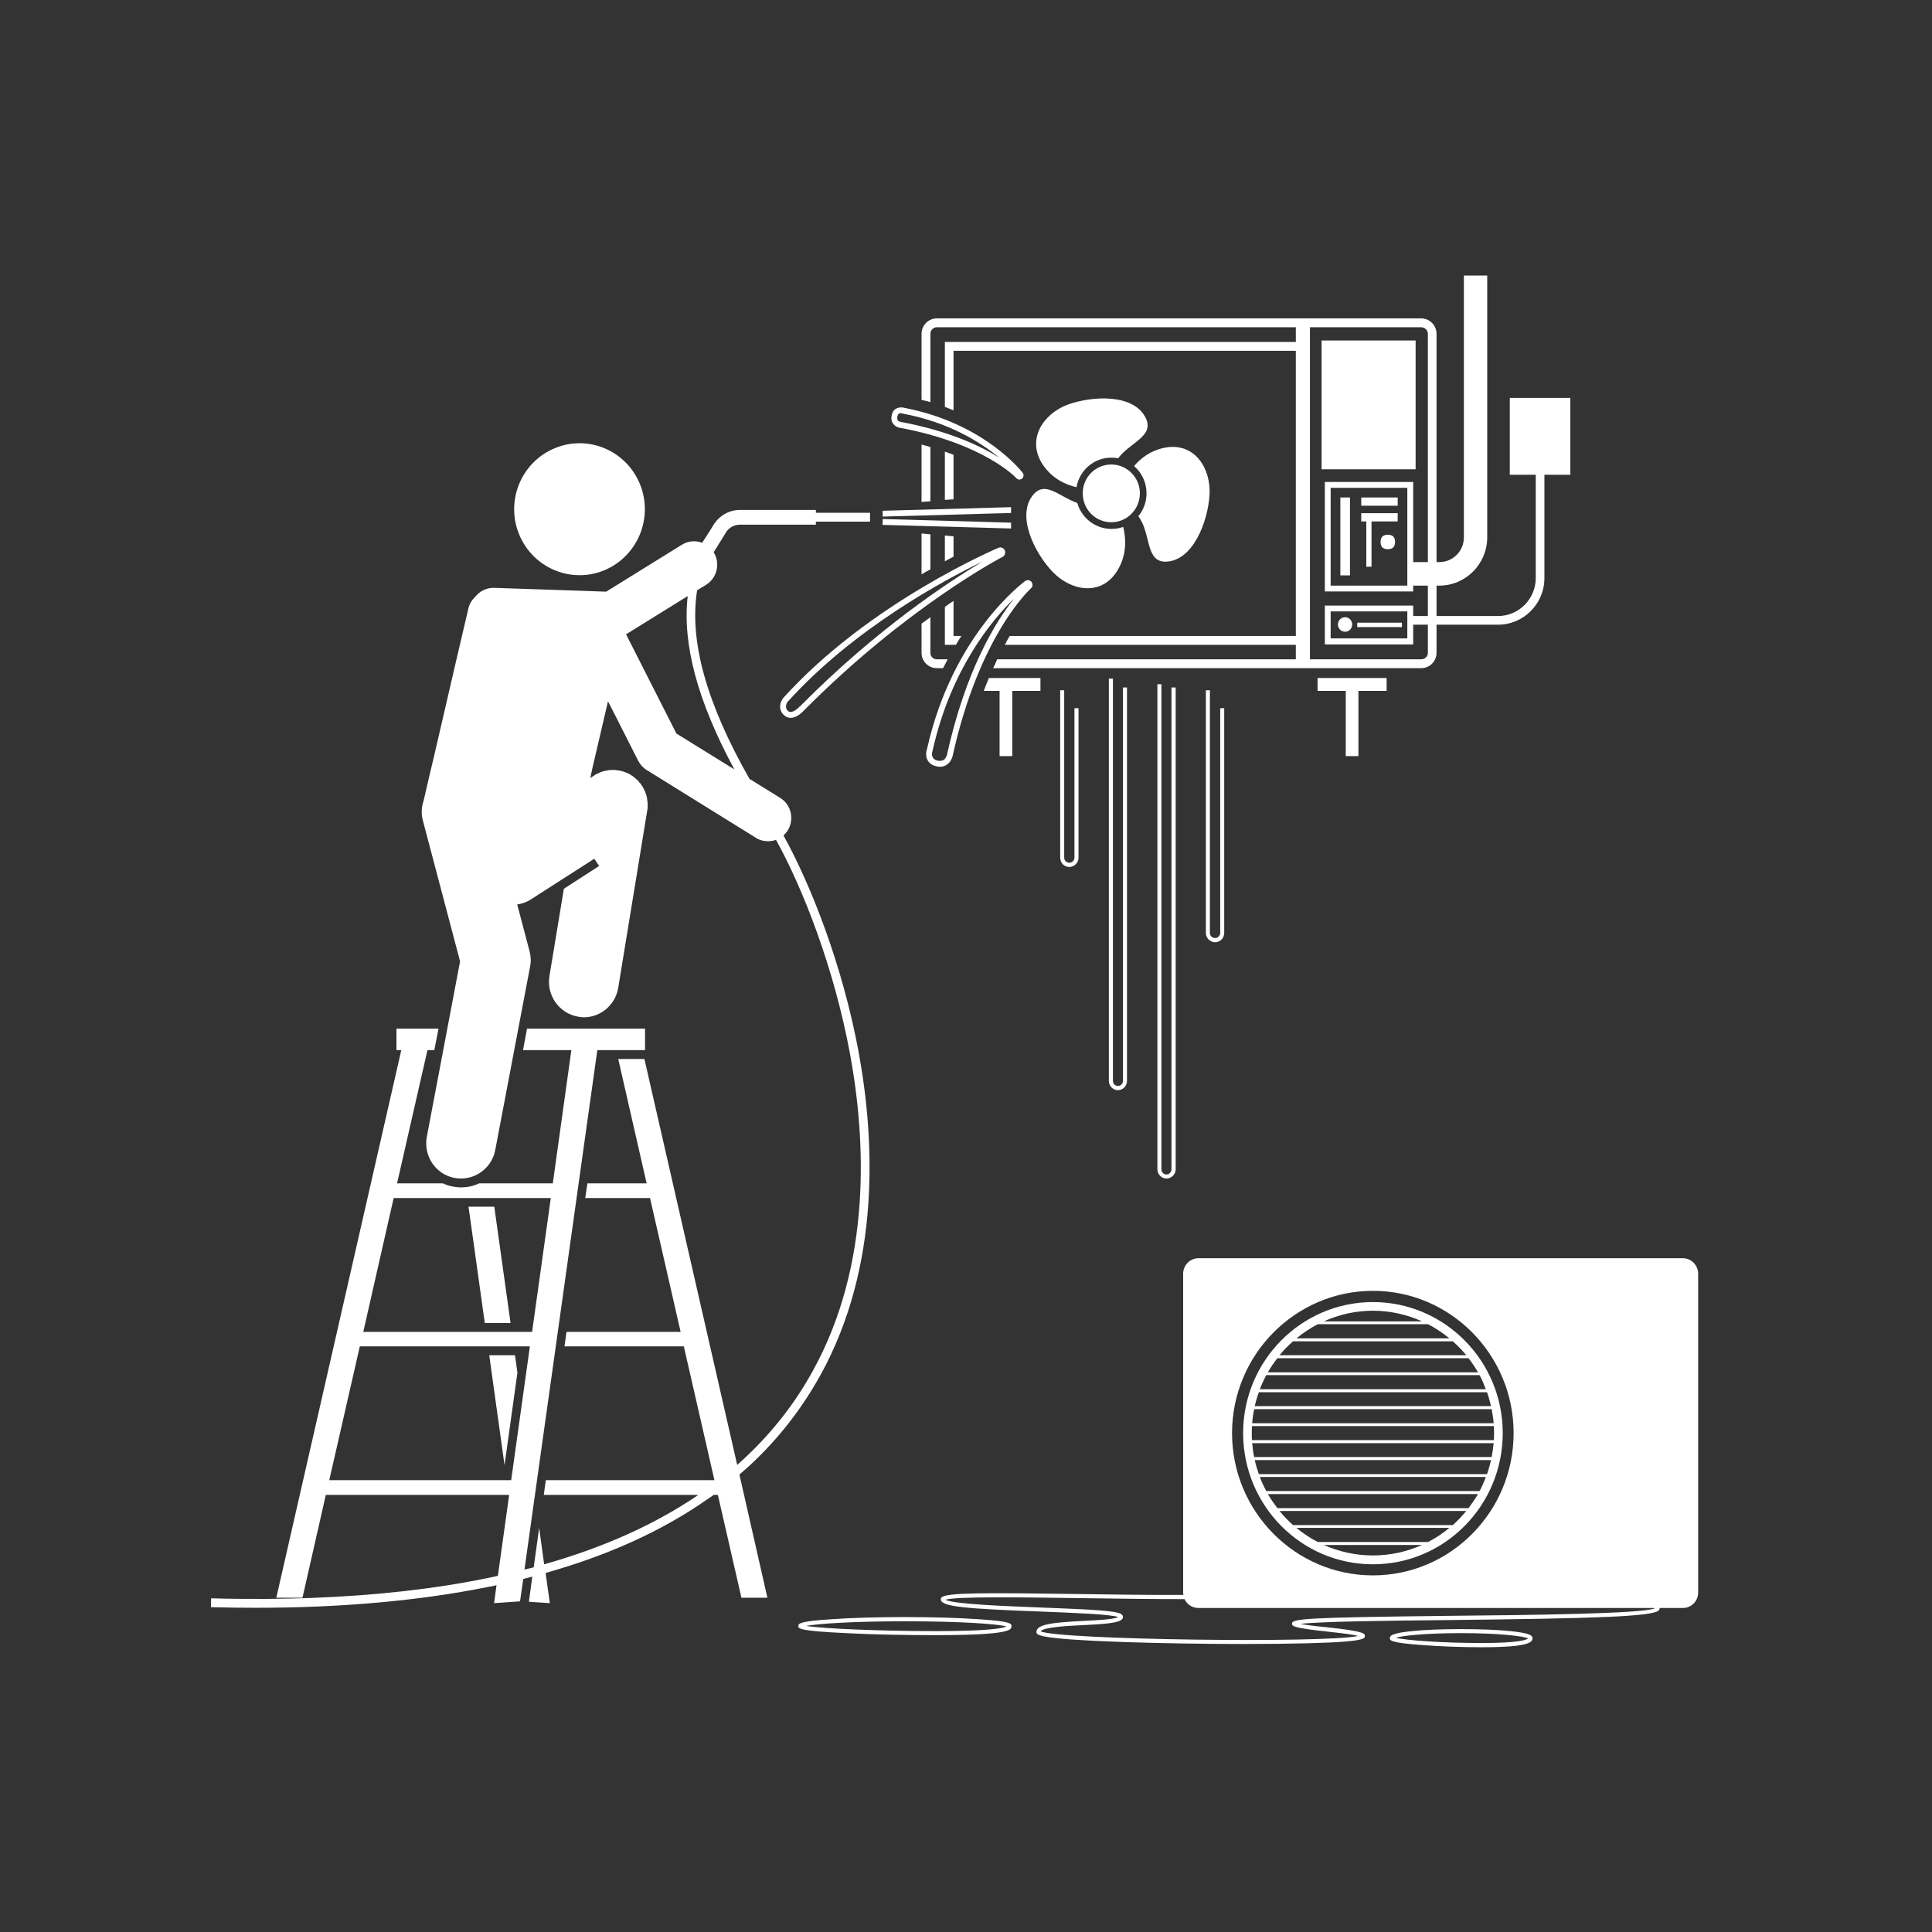 <svg xmlns="http://www.w3.org/2000/svg" xmlns:xlink="http://www.w3.org/1999/xlink" width="50" zoomAndPan="magnify" viewBox="0 0 37.5 37.5" height="50" preserveAspectRatio="xMidYMid meet" version="1.0"><rect x="0" y="0" width="37.5" height="37.5" fill="#333333" stroke="none"/><defs><clipPath id="cafda2ab1f"><path d="M 17 5.336 L 31 5.336 L 31 13 L 17 13 Z M 17 5.336 " clip-rule="nonzero"/></clipPath><clipPath id="9f460a074c"><path d="M 18 24 L 32.961 24 L 32.961 31.98 L 18 31.98 Z M 18 24 " clip-rule="nonzero"/></clipPath><clipPath id="d84cfa0fcb"><path d="M 4.094 9 L 17 9 L 17 31.98 L 4.094 31.98 Z M 4.094 9 " clip-rule="nonzero"/></clipPath><clipPath id="a2fa724fe5"><path d="M 15 31 L 20 31 L 20 31.98 L 15 31.98 Z M 15 31 " clip-rule="nonzero"/></clipPath><clipPath id="66575a980b"><path d="M 26 31 L 30 31 L 30 31.98 L 26 31.98 Z M 26 31 " clip-rule="nonzero"/></clipPath></defs><path fill="#FFFFFF" d="M 18.059 10.371 L 17.887 10.355 L 17.887 11.148 C 17.945 11.113 18 11.082 18.059 11.051 Z M 18.059 10.371 " fill-opacity="1" fill-rule="nonzero"/><path fill="#FFFFFF" d="M 18.059 8.676 C 18.004 8.66 17.945 8.645 17.887 8.629 L 17.887 9.742 L 18.059 9.73 Z M 18.059 8.676 " fill-opacity="1" fill-rule="nonzero"/><g clip-path="url(#cafda2ab1f)"><path fill="#FFFFFF" d="M 27.883 12.672 L 27.883 12.125 L 29.078 12.125 C 29.574 12.125 29.977 11.719 29.977 11.219 L 29.977 9.215 L 30.48 9.215 L 30.48 7.723 L 29.305 7.723 L 29.305 9.215 L 29.809 9.215 L 29.809 11.219 C 29.809 11.625 29.48 11.957 29.078 11.957 L 27.883 11.957 L 27.883 11.367 L 27.938 11.367 C 28.449 11.367 28.867 10.945 28.867 10.43 L 28.867 5.348 L 28.414 5.348 L 28.414 10.43 C 28.414 10.695 28.203 10.91 27.938 10.91 L 27.883 10.91 L 27.883 6.48 C 27.883 6.316 27.75 6.18 27.586 6.18 L 18.184 6.18 C 18.02 6.18 17.887 6.316 17.887 6.48 L 17.887 7.762 C 17.945 7.773 18 7.789 18.059 7.805 L 18.059 6.48 C 18.059 6.41 18.113 6.352 18.184 6.352 L 25.152 6.352 L 25.152 6.637 L 18.34 6.637 L 18.34 7.898 C 18.398 7.922 18.453 7.941 18.508 7.965 L 18.508 6.809 L 25.152 6.809 L 25.152 12.344 L 19.598 12.344 C 19.566 12.398 19.535 12.453 19.504 12.516 L 25.152 12.516 L 25.152 12.797 L 19.355 12.797 C 19.332 12.855 19.305 12.91 19.277 12.969 L 27.586 12.969 C 27.75 12.969 27.883 12.836 27.883 12.672 Z M 25.426 6.352 L 27.586 6.352 C 27.656 6.352 27.715 6.41 27.715 6.48 L 27.715 10.91 L 27.43 10.91 L 27.43 9.355 L 25.715 9.355 L 25.715 11.48 L 27.43 11.48 L 27.43 11.367 L 27.715 11.367 L 27.715 11.957 L 27.43 11.957 L 27.43 11.754 L 25.715 11.754 L 25.715 12.508 L 27.43 12.508 L 27.43 12.125 L 27.715 12.125 L 27.715 12.672 C 27.715 12.742 27.656 12.797 27.586 12.797 L 25.426 12.797 Z M 27.316 9.469 L 27.316 11.367 L 25.828 11.367 L 25.828 9.469 Z M 27.316 12.391 L 25.828 12.391 L 25.828 11.867 L 27.316 11.867 Z M 27.316 12.391 " fill-opacity="1" fill-rule="nonzero"/></g><path fill="#FFFFFF" d="M 18.184 12.797 C 18.113 12.797 18.059 12.742 18.059 12.672 L 18.059 11.98 C 18 12.023 17.945 12.062 17.887 12.105 L 17.887 12.672 C 17.887 12.836 18.02 12.969 18.184 12.969 L 18.305 12.969 C 18.336 12.91 18.363 12.855 18.395 12.797 Z M 18.184 12.797 " fill-opacity="1" fill-rule="nonzero"/><path fill="#FFFFFF" d="M 18.508 11.664 C 18.453 11.699 18.395 11.738 18.34 11.781 L 18.34 12.516 L 18.555 12.516 C 18.59 12.453 18.625 12.398 18.66 12.344 L 18.508 12.344 Z M 18.508 11.664 " fill-opacity="1" fill-rule="nonzero"/><path fill="#FFFFFF" d="M 18.34 8.766 L 18.34 9.703 L 18.508 9.691 L 18.508 8.828 C 18.453 8.809 18.398 8.785 18.34 8.766 Z M 18.34 8.766 " fill-opacity="1" fill-rule="nonzero"/><path fill="#FFFFFF" d="M 18.508 10.805 L 18.508 10.41 L 18.34 10.395 L 18.34 10.895 C 18.398 10.863 18.453 10.832 18.508 10.805 Z M 18.508 10.805 " fill-opacity="1" fill-rule="nonzero"/><path fill="#FFFFFF" d="M 20.895 9.457 C 20.949 9.133 21.23 8.883 21.57 8.883 C 21.617 8.883 21.66 8.887 21.703 8.895 C 21.93 8.59 22.406 8.469 22.242 8.121 C 22.02 7.645 21.223 7.676 20.73 7.852 C 20.25 8.027 19.91 8.531 20.246 9.027 C 20.434 9.301 20.695 9.41 20.895 9.457 Z M 20.895 9.457 " fill-opacity="1" fill-rule="nonzero"/><path fill="#FFFFFF" d="M 20.91 9.762 C 20.57 9.648 20.293 9.324 20.059 9.598 C 19.719 9.996 20.07 10.723 20.434 11.102 C 20.789 11.473 21.383 11.582 21.691 11.07 C 21.883 10.754 21.852 10.43 21.801 10.227 C 21.73 10.254 21.652 10.266 21.57 10.266 C 21.258 10.266 20.992 10.051 20.91 9.762 Z M 20.91 9.762 " fill-opacity="1" fill-rule="nonzero"/><path fill="#FFFFFF" d="M 22.254 9.574 C 22.254 9.746 22.195 9.898 22.094 10.02 C 22.348 10.348 22.223 10.914 22.633 10.902 C 23.156 10.883 23.445 10.129 23.477 9.605 C 23.508 9.09 23.184 8.574 22.602 8.691 C 22.328 8.746 22.137 8.898 22.012 9.047 C 22.16 9.172 22.254 9.363 22.254 9.574 Z M 22.254 9.574 " fill-opacity="1" fill-rule="nonzero"/><path fill="#FFFFFF" d="M 21.016 9.574 C 21.016 9.887 21.262 10.137 21.57 10.137 C 21.875 10.137 22.125 9.887 22.125 9.574 C 22.125 9.266 21.875 9.016 21.57 9.016 C 21.262 9.016 21.016 9.266 21.016 9.574 Z M 21.016 9.574 " fill-opacity="1" fill-rule="nonzero"/><path fill="#FFFFFF" d="M 19.402 13.41 L 19.402 14.676 L 19.648 14.676 L 19.648 13.41 L 20.195 13.41 L 20.195 13.16 L 19.195 13.16 C 19.16 13.238 19.129 13.324 19.094 13.41 Z M 19.402 13.41 " fill-opacity="1" fill-rule="nonzero"/><path fill="#FFFFFF" d="M 26.367 14.676 L 26.367 13.41 L 26.914 13.41 L 26.914 13.16 L 25.574 13.16 L 25.574 13.41 L 26.121 13.41 L 26.121 14.676 Z M 26.367 14.676 " fill-opacity="1" fill-rule="nonzero"/><path fill="#FFFFFF" d="M 25.652 6.609 L 27.477 6.609 L 27.477 9.109 L 25.652 9.109 Z M 25.652 6.609 " fill-opacity="1" fill-rule="nonzero"/><path fill="#FFFFFF" d="M 26.016 9.656 L 26.203 9.656 L 26.203 11.168 L 26.016 11.168 Z M 26.016 9.656 " fill-opacity="1" fill-rule="nonzero"/><path fill="#FFFFFF" d="M 26.422 9.656 L 27.129 9.656 L 27.129 9.816 L 26.422 9.816 Z M 26.422 9.656 " fill-opacity="1" fill-rule="nonzero"/><path fill="#FFFFFF" d="M 26.52 11 L 26.621 11 L 26.621 10.121 L 27.129 10.121 L 27.129 9.961 L 26.422 9.961 L 26.422 10.121 L 26.52 10.121 Z M 26.52 11 " fill-opacity="1" fill-rule="nonzero"/><path fill="#FFFFFF" d="M 27.078 10.52 C 27.078 10.613 27.031 10.66 26.938 10.66 C 26.844 10.66 26.797 10.613 26.797 10.52 C 26.797 10.426 26.844 10.379 26.938 10.379 C 27.031 10.379 27.078 10.426 27.078 10.52 Z M 27.078 10.52 " fill-opacity="1" fill-rule="nonzero"/><path fill="#FFFFFF" d="M 26.109 12.262 C 26.184 12.262 26.246 12.199 26.246 12.121 C 26.246 12.043 26.184 11.98 26.109 11.98 C 26.031 11.98 25.969 12.043 25.969 12.121 C 25.969 12.199 26.031 12.262 26.109 12.262 Z M 26.109 12.262 " fill-opacity="1" fill-rule="nonzero"/><path fill="#FFFFFF" d="M 26.344 12.086 L 27.211 12.086 L 27.211 12.172 L 26.344 12.172 Z M 26.344 12.086 " fill-opacity="1" fill-rule="nonzero"/><g clip-path="url(#9f460a074c)"><path fill="#FFFFFF" d="M 32.664 24.422 L 23.262 24.422 C 23.098 24.422 22.965 24.559 22.965 24.723 L 22.965 30.914 C 22.965 30.93 22.969 30.941 22.969 30.957 C 22.312 30.961 21.59 30.949 20.992 30.941 C 19.125 30.914 18.359 30.91 18.273 31.008 C 18.262 31.02 18.258 31.035 18.262 31.051 C 18.277 31.188 18.766 31.227 20.227 31.281 C 20.824 31.305 21.562 31.332 21.703 31.387 C 21.625 31.434 21.273 31.449 21.035 31.461 C 20.465 31.492 20.117 31.52 20.117 31.676 C 20.117 31.734 20.117 31.812 21.781 31.871 C 22.496 31.895 23.348 31.91 24.133 31.91 C 24.367 31.91 24.598 31.906 24.812 31.906 C 26.484 31.887 26.488 31.812 26.492 31.758 C 26.496 31.711 26.5 31.664 25.762 31.586 C 25.48 31.559 25.328 31.535 25.242 31.52 C 25.613 31.473 26.898 31.457 28.148 31.445 C 30.945 31.414 32.125 31.379 32.203 31.25 C 32.211 31.238 32.215 31.227 32.211 31.211 L 32.664 31.211 C 32.828 31.211 32.961 31.078 32.961 30.914 L 32.961 24.723 C 32.961 24.559 32.828 24.422 32.664 24.422 Z M 26.648 30.578 C 25.141 30.578 23.914 29.34 23.914 27.816 C 23.914 26.297 25.141 25.055 26.648 25.055 C 28.156 25.055 29.379 26.297 29.379 27.816 C 29.379 29.34 28.156 30.578 26.648 30.578 Z M 32.117 31.219 C 31.852 31.324 29.719 31.348 28.148 31.363 C 25.348 31.395 25.082 31.418 25.078 31.512 C 25.078 31.562 25.074 31.594 25.754 31.668 C 26.125 31.707 26.289 31.734 26.363 31.754 C 25.715 31.898 20.539 31.828 20.199 31.664 C 20.246 31.582 20.758 31.555 21.039 31.543 C 21.566 31.516 21.781 31.492 21.797 31.391 C 21.797 31.375 21.793 31.359 21.781 31.344 C 21.719 31.266 21.258 31.242 20.23 31.203 C 19.535 31.176 18.5 31.137 18.352 31.051 C 18.555 30.984 19.844 31.004 20.988 31.02 C 21.75 31.031 22.426 31.039 22.992 31.039 C 23.039 31.141 23.141 31.211 23.262 31.211 L 32.105 31.211 C 32.109 31.215 32.113 31.215 32.117 31.219 Z M 32.117 31.219 " fill-opacity="1" fill-rule="nonzero"/></g><path fill="#FFFFFF" d="M 26.648 25.273 C 25.258 25.273 24.129 26.414 24.129 27.816 C 24.129 29.223 25.258 30.363 26.648 30.363 C 28.039 30.363 29.168 29.223 29.168 27.816 C 29.168 26.414 28.039 25.273 26.648 25.273 Z M 27.719 29.93 L 25.578 29.93 C 25.43 29.855 25.293 29.762 25.164 29.656 L 28.133 29.656 C 28.004 29.762 27.867 29.855 27.719 29.93 Z M 25.695 29.988 L 27.602 29.988 C 27.309 30.117 26.988 30.191 26.648 30.191 C 26.309 30.191 25.988 30.117 25.695 29.988 Z M 28.199 29.602 L 25.098 29.602 C 25.004 29.516 24.914 29.426 24.836 29.328 L 28.461 29.328 C 28.379 29.426 28.293 29.516 28.199 29.602 Z M 25.578 25.703 L 27.719 25.703 C 27.867 25.781 28.004 25.871 28.133 25.977 L 25.164 25.977 C 25.293 25.871 25.43 25.781 25.578 25.703 Z M 25.695 25.648 C 25.988 25.516 26.309 25.441 26.648 25.441 C 26.988 25.441 27.309 25.516 27.602 25.648 Z M 25.098 26.035 L 28.199 26.035 C 28.293 26.117 28.379 26.207 28.461 26.305 L 24.836 26.305 C 24.914 26.207 25.004 26.117 25.098 26.035 Z M 28.688 26.637 L 24.609 26.637 C 24.664 26.539 24.727 26.449 24.793 26.363 L 28.504 26.363 C 28.57 26.449 28.633 26.539 28.688 26.637 Z M 28.941 27.293 L 24.355 27.293 C 24.375 27.203 24.402 27.109 24.434 27.023 L 28.863 27.023 C 28.895 27.109 28.918 27.203 28.941 27.293 Z M 28.863 28.613 L 24.434 28.613 C 24.402 28.523 24.375 28.434 24.355 28.34 L 28.941 28.34 C 28.918 28.434 28.895 28.523 28.863 28.613 Z M 28.504 29.273 L 24.793 29.273 C 24.727 29.184 24.664 29.094 24.609 29 L 28.688 29 C 28.633 29.094 28.57 29.184 28.504 29.273 Z M 28.719 28.941 L 24.578 28.941 C 24.531 28.855 24.488 28.762 24.453 28.668 L 28.84 28.668 C 28.805 28.762 28.766 28.855 28.719 28.941 Z M 24.344 28.281 C 24.324 28.195 24.312 28.102 24.305 28.012 L 28.992 28.012 C 28.984 28.102 28.969 28.195 28.953 28.281 Z M 29 27.816 C 29 27.863 28.996 27.91 28.996 27.953 L 24.301 27.953 C 24.297 27.91 24.297 27.863 24.297 27.816 C 24.297 27.773 24.297 27.727 24.301 27.68 L 28.996 27.68 C 28.996 27.727 29 27.773 29 27.816 Z M 24.305 27.625 C 24.312 27.531 24.324 27.441 24.344 27.352 L 28.953 27.352 C 28.969 27.441 28.984 27.531 28.992 27.625 Z M 24.453 26.965 C 24.488 26.871 24.531 26.781 24.578 26.691 L 28.719 26.691 C 28.766 26.781 28.805 26.871 28.84 26.965 Z M 24.453 26.965 " fill-opacity="1" fill-rule="nonzero"/><path fill="#FFFFFF" d="M 9.996 26.305 L 9.496 26.305 L 9.793 28.438 L 10.043 26.645 Z M 9.996 26.305 " fill-opacity="1" fill-rule="nonzero"/><path fill="#FFFFFF" d="M 9.91 25.68 L 9.594 23.422 L 9.094 23.422 L 9.41 25.68 Z M 9.91 25.68 " fill-opacity="1" fill-rule="nonzero"/><g clip-path="url(#d84cfa0fcb)"><path fill="#FFFFFF" d="M 13.934 29.016 L 14.391 31.012 L 14.895 31.012 L 14.352 28.621 C 14.414 28.566 14.48 28.508 14.543 28.453 C 15.098 27.941 15.555 27.355 15.918 26.703 C 17.102 24.57 16.977 22.102 16.664 20.41 C 16.355 18.746 15.746 17.188 15.207 16.215 C 15.242 16.184 15.27 16.152 15.293 16.113 C 15.422 15.898 15.355 15.617 15.145 15.488 L 14.547 15.117 C 13.711 13.648 13.375 12.441 13.531 11.457 L 13.703 11.352 C 13.918 11.219 13.984 10.938 13.855 10.723 C 13.852 10.723 13.852 10.719 13.852 10.719 L 14.023 10.445 L 14.09 10.336 C 14.148 10.238 14.254 10.184 14.363 10.184 L 15.836 10.184 L 15.836 10.125 L 16.887 10.125 L 16.887 9.953 L 15.836 9.953 L 15.836 9.898 L 14.363 9.898 C 14.156 9.898 13.965 10.004 13.852 10.184 L 13.785 10.293 L 13.629 10.535 C 13.504 10.488 13.359 10.496 13.234 10.574 L 11.766 11.484 L 9.59 11.41 C 9.441 11.406 9.305 11.477 9.219 11.59 C 9.156 11.648 9.109 11.727 9.09 11.816 L 8.836 12.902 L 8.438 14.621 L 8.324 15.102 L 8.223 15.539 C 8.18 15.664 8.172 15.801 8.211 15.938 L 8.93 18.66 L 8.285 22.062 C 8.215 22.434 8.453 22.793 8.82 22.863 C 8.863 22.871 8.906 22.875 8.949 22.875 C 9.266 22.875 9.551 22.648 9.613 22.32 L 10.289 18.762 C 10.309 18.66 10.305 18.559 10.277 18.457 L 10.039 17.555 C 10.129 17.543 10.223 17.512 10.305 17.457 L 11.535 16.668 L 11.629 16.809 L 10.945 17.25 L 10.664 18.949 C 10.605 19.32 10.855 19.672 11.223 19.734 C 11.258 19.742 11.297 19.746 11.332 19.746 C 11.656 19.746 11.945 19.508 12 19.172 L 12.562 15.738 C 12.562 15.734 12.562 15.73 12.566 15.727 C 12.566 15.715 12.566 15.703 12.57 15.688 C 12.57 15.68 12.57 15.668 12.57 15.656 C 12.57 15.645 12.57 15.633 12.57 15.625 C 12.57 15.613 12.57 15.602 12.57 15.59 C 12.57 15.578 12.57 15.566 12.566 15.559 C 12.566 15.547 12.566 15.535 12.562 15.523 C 12.562 15.512 12.559 15.504 12.559 15.492 C 12.555 15.48 12.555 15.469 12.551 15.457 C 12.547 15.449 12.547 15.438 12.543 15.426 C 12.539 15.418 12.535 15.406 12.531 15.395 C 12.527 15.383 12.523 15.375 12.52 15.363 C 12.516 15.355 12.512 15.344 12.504 15.332 C 12.5 15.324 12.496 15.312 12.492 15.305 C 12.484 15.293 12.48 15.281 12.473 15.273 C 12.473 15.27 12.469 15.266 12.469 15.262 C 12.465 15.258 12.461 15.25 12.457 15.246 C 12.449 15.238 12.441 15.227 12.438 15.215 C 12.43 15.207 12.422 15.199 12.414 15.191 C 12.41 15.184 12.402 15.176 12.395 15.168 C 12.387 15.156 12.379 15.148 12.371 15.141 C 12.363 15.133 12.355 15.125 12.348 15.121 C 12.34 15.113 12.332 15.105 12.32 15.098 C 12.312 15.09 12.305 15.082 12.297 15.078 C 12.289 15.07 12.277 15.062 12.27 15.059 C 12.258 15.051 12.25 15.047 12.242 15.039 C 12.23 15.035 12.223 15.027 12.215 15.023 C 12.203 15.02 12.191 15.012 12.184 15.008 C 12.172 15.004 12.164 15 12.152 14.996 C 12.145 14.992 12.133 14.988 12.121 14.984 C 12.109 14.98 12.102 14.977 12.09 14.973 C 12.082 14.969 12.07 14.969 12.059 14.965 C 12.047 14.961 12.035 14.961 12.023 14.957 C 12.02 14.957 12.012 14.953 12.008 14.953 C 12.004 14.953 11.996 14.953 11.992 14.953 C 11.98 14.949 11.969 14.949 11.957 14.949 C 11.945 14.945 11.938 14.945 11.926 14.945 C 11.914 14.945 11.902 14.945 11.891 14.945 C 11.879 14.945 11.871 14.945 11.859 14.945 C 11.848 14.945 11.836 14.945 11.824 14.949 C 11.812 14.949 11.805 14.949 11.797 14.953 C 11.781 14.953 11.77 14.957 11.758 14.961 C 11.75 14.961 11.738 14.961 11.73 14.965 C 11.719 14.969 11.703 14.973 11.691 14.977 C 11.684 14.98 11.676 14.98 11.668 14.984 C 11.656 14.988 11.645 14.992 11.629 15 C 11.621 15.004 11.613 15.008 11.609 15.012 C 11.594 15.016 11.582 15.023 11.57 15.027 C 11.562 15.031 11.555 15.039 11.547 15.043 C 11.543 15.043 11.539 15.047 11.535 15.051 L 11.457 15.102 L 11.508 14.867 L 11.543 14.719 L 11.801 13.613 L 11.922 13.848 L 12.387 14.766 C 12.426 14.84 12.48 14.902 12.551 14.945 L 14.672 16.262 C 14.746 16.309 14.828 16.328 14.906 16.328 C 14.961 16.328 15.012 16.32 15.062 16.301 C 15.594 17.262 16.191 18.801 16.496 20.441 C 16.805 22.105 16.93 24.531 15.77 26.621 C 15.434 27.23 15.008 27.777 14.5 28.258 C 14.438 28.32 14.371 28.375 14.309 28.434 L 12.508 20.555 L 12 20.555 L 12.551 22.969 L 11.402 22.969 L 11.359 23.254 L 12.617 23.254 L 13.211 25.852 L 10.996 25.852 L 10.957 26.133 L 13.273 26.133 L 13.867 28.73 L 10.594 28.73 L 10.555 29.016 L 13.555 29.016 C 12.719 29.586 11.723 30.035 10.562 30.363 L 10.465 29.656 L 10.359 30.422 C 10.301 30.438 10.242 30.449 10.18 30.465 L 11.594 20.383 L 12.52 20.383 L 12.52 19.965 L 10.23 19.965 L 10.152 20.383 L 11.09 20.383 L 10.73 22.969 L 9.301 22.969 C 9.191 23.02 9.074 23.047 8.949 23.047 C 8.895 23.047 8.84 23.039 8.789 23.031 C 8.719 23.02 8.656 22.996 8.598 22.969 L 7.707 22.969 L 8.297 20.383 L 8.43 20.383 L 8.512 19.965 L 7.695 19.965 L 7.695 20.383 L 7.789 20.383 L 5.363 31.012 L 5.871 31.012 L 6.324 29.016 L 9.883 29.016 L 9.664 30.586 C 9.605 30.602 9.547 30.613 9.488 30.625 C 8.449 30.84 7.301 30.969 6.043 31.016 C 5.762 31.027 5.477 31.031 5.184 31.035 C 4.832 31.035 4.469 31.035 4.098 31.023 L 4.094 31.195 C 4.387 31.203 4.676 31.207 4.961 31.207 C 6.633 31.207 8.137 31.07 9.461 30.805 C 9.52 30.793 9.582 30.781 9.637 30.77 L 9.59 31.117 L 10.094 31.082 L 10.156 30.648 C 10.215 30.633 10.273 30.617 10.332 30.602 L 10.266 31.09 L 10.672 31.117 L 10.59 30.531 C 11.805 30.188 12.852 29.715 13.723 29.105 C 13.766 29.078 13.809 29.047 13.852 29.016 Z M 12.152 12.312 L 13.348 11.57 C 13.242 12.508 13.543 13.617 14.254 14.934 L 13.129 14.238 Z M 7.641 23.254 L 10.691 23.254 L 10.328 25.852 L 7.051 25.852 Z M 6.391 28.73 L 6.984 26.133 L 10.285 26.133 L 9.922 28.73 Z M 6.391 28.73 " fill-opacity="1" fill-rule="nonzero"/></g><path fill="#FFFFFF" d="M 10.074 10.367 C 10.34 11.023 11.082 11.336 11.727 11.07 C 12.375 10.801 12.688 10.055 12.422 9.398 C 12.156 8.746 11.418 8.43 10.77 8.699 C 10.121 8.965 9.809 9.715 10.074 10.367 Z M 10.074 10.367 " fill-opacity="1" fill-rule="nonzero"/><path fill="#FFFFFF" d="M 22.465 13.281 L 22.465 22.695 C 22.465 22.793 22.543 22.875 22.641 22.875 C 22.738 22.875 22.82 22.793 22.82 22.695 L 22.82 13.344 L 22.738 13.344 L 22.738 22.695 C 22.738 22.75 22.695 22.797 22.641 22.797 C 22.586 22.797 22.543 22.75 22.543 22.695 L 22.543 13.281 Z M 22.465 13.281 " fill-opacity="1" fill-rule="nonzero"/><path fill="#FFFFFF" d="M 21.523 13.172 L 21.523 20.98 C 21.523 21.078 21.602 21.16 21.699 21.16 C 21.797 21.16 21.875 21.078 21.875 20.98 L 21.875 13.344 L 21.797 13.344 L 21.797 20.98 C 21.797 21.035 21.754 21.078 21.699 21.078 C 21.645 21.078 21.602 21.035 21.602 20.98 L 21.602 13.172 Z M 21.523 13.172 " fill-opacity="1" fill-rule="nonzero"/><path fill="#FFFFFF" d="M 20.578 13.398 L 20.578 16.648 C 20.578 16.746 20.656 16.828 20.754 16.828 C 20.852 16.828 20.934 16.746 20.934 16.648 L 20.934 13.746 L 20.855 13.746 L 20.855 16.648 C 20.855 16.703 20.809 16.746 20.754 16.746 C 20.703 16.746 20.656 16.703 20.656 16.648 L 20.656 13.398 Z M 20.578 13.398 " fill-opacity="1" fill-rule="nonzero"/><path fill="#FFFFFF" d="M 23.406 13.398 L 23.406 18.109 C 23.406 18.207 23.488 18.289 23.586 18.289 C 23.684 18.289 23.762 18.207 23.762 18.109 L 23.762 13.746 L 23.684 13.746 L 23.684 18.109 C 23.684 18.164 23.637 18.207 23.586 18.207 C 23.531 18.207 23.484 18.164 23.484 18.109 L 23.484 13.398 Z M 23.406 13.398 " fill-opacity="1" fill-rule="nonzero"/><g clip-path="url(#a2fa724fe5)"><path fill="#FFFFFF" d="M 19.004 31.43 C 18.617 31.402 18.109 31.387 17.566 31.387 C 17.023 31.387 16.512 31.402 16.129 31.43 C 15.496 31.469 15.496 31.52 15.496 31.562 C 15.496 31.609 15.496 31.656 16.422 31.699 C 16.941 31.727 17.59 31.738 18.152 31.738 C 19.633 31.738 19.633 31.633 19.633 31.562 C 19.633 31.52 19.633 31.469 19.004 31.43 Z M 18.152 31.66 C 17.125 31.66 15.969 31.613 15.648 31.559 C 15.871 31.516 16.551 31.469 17.566 31.469 C 18.676 31.469 19.383 31.523 19.535 31.57 C 19.465 31.605 19.188 31.66 18.152 31.66 Z M 18.152 31.66 " fill-opacity="1" fill-rule="nonzero"/></g><g clip-path="url(#66575a980b)"><path fill="#FFFFFF" d="M 29.316 31.66 C 29.062 31.633 28.723 31.621 28.363 31.621 C 28 31.621 27.664 31.633 27.406 31.66 C 27.012 31.699 26.977 31.75 26.977 31.797 C 26.977 31.836 26.977 31.887 27.602 31.93 C 27.949 31.957 28.379 31.973 28.75 31.973 C 29.668 31.973 29.746 31.879 29.746 31.797 C 29.746 31.75 29.711 31.699 29.316 31.66 Z M 28.75 31.891 C 28.016 31.891 27.285 31.84 27.094 31.789 C 27.23 31.746 27.684 31.699 28.363 31.699 C 29.105 31.699 29.574 31.758 29.66 31.801 C 29.633 31.828 29.492 31.891 28.75 31.891 Z M 28.75 31.891 " fill-opacity="1" fill-rule="nonzero"/></g><path fill="#FFFFFF" d="M 19.625 10.258 L 19.625 10.145 L 17.133 10.074 L 17.133 10.129 L 17.129 10.188 L 17.133 10.188 Z M 19.625 10.258 " fill-opacity="1" fill-rule="nonzero"/><path fill="#FFFFFF" d="M 19.625 9.957 L 19.625 9.844 L 17.133 9.914 L 17.129 9.914 L 17.133 9.969 L 17.133 10.027 Z M 19.625 9.957 " fill-opacity="1" fill-rule="nonzero"/><path fill="#FFFFFF" d="M 19.727 9.281 C 19.742 9.297 19.766 9.309 19.789 9.309 C 19.793 9.309 19.801 9.309 19.805 9.305 C 19.816 9.301 19.828 9.297 19.84 9.289 C 19.871 9.262 19.875 9.211 19.852 9.18 C 19.844 9.168 19.117 8.219 17.562 7.918 C 17.535 7.91 17.461 7.895 17.398 7.93 C 17.363 7.945 17.324 7.98 17.309 8.059 C 17.293 8.117 17.301 8.176 17.332 8.219 C 17.375 8.285 17.449 8.301 17.457 8.301 C 19.094 8.605 19.723 9.273 19.727 9.281 Z M 17.477 8.188 C 17.477 8.188 17.441 8.184 17.426 8.156 C 17.414 8.137 17.41 8.113 17.418 8.082 C 17.426 8.043 17.445 8.031 17.449 8.027 C 17.461 8.023 17.473 8.02 17.484 8.02 C 17.508 8.02 17.527 8.027 17.527 8.027 L 17.535 8.031 C 18.43 8.199 19.039 8.59 19.395 8.883 C 19.031 8.656 18.418 8.363 17.477 8.188 Z M 17.477 8.188 " fill-opacity="1" fill-rule="nonzero"/><path fill="#FFFFFF" d="M 20.008 11.422 C 20.035 11.402 20.047 11.367 20.039 11.336 C 20.035 11.32 20.031 11.309 20.023 11.297 C 19.992 11.258 19.938 11.25 19.898 11.277 C 19.887 11.289 18.5 12.289 17.996 14.527 C 17.984 14.559 17.957 14.656 18 14.746 C 18.031 14.809 18.086 14.852 18.164 14.871 C 18.191 14.879 18.219 14.883 18.246 14.883 C 18.293 14.883 18.336 14.871 18.375 14.844 C 18.461 14.789 18.484 14.695 18.488 14.684 C 19.012 12.309 20 11.434 20.008 11.422 Z M 18.379 14.66 C 18.375 14.66 18.363 14.719 18.316 14.75 C 18.281 14.77 18.242 14.773 18.191 14.762 C 18.145 14.75 18.117 14.727 18.102 14.695 C 18.074 14.641 18.102 14.57 18.105 14.562 L 18.105 14.555 C 18.461 12.98 19.258 12.031 19.684 11.617 C 19.344 12.043 18.746 12.984 18.379 14.66 Z M 18.379 14.66 " fill-opacity="1" fill-rule="nonzero"/><path fill="#FFFFFF" d="M 19.461 10.809 C 19.504 10.785 19.523 10.73 19.504 10.684 C 19.48 10.633 19.426 10.613 19.379 10.633 C 19.355 10.645 16.883 11.688 15.207 13.543 C 15.133 13.633 15.105 13.777 15.215 13.879 C 15.25 13.914 15.297 13.934 15.344 13.934 C 15.348 13.934 15.348 13.934 15.352 13.934 C 15.465 13.93 15.57 13.828 15.598 13.797 C 17.586 11.789 19.441 10.816 19.461 10.809 Z M 15.52 13.719 L 15.488 13.691 L 15.516 13.719 C 15.484 13.754 15.41 13.816 15.348 13.82 C 15.324 13.82 15.309 13.812 15.293 13.797 C 15.211 13.719 15.289 13.617 15.293 13.617 C 16.57 12.203 18.32 11.262 19.066 10.902 C 18.434 11.281 17.012 12.207 15.52 13.719 Z M 15.52 13.719 " fill-opacity="1" fill-rule="nonzero"/></svg>